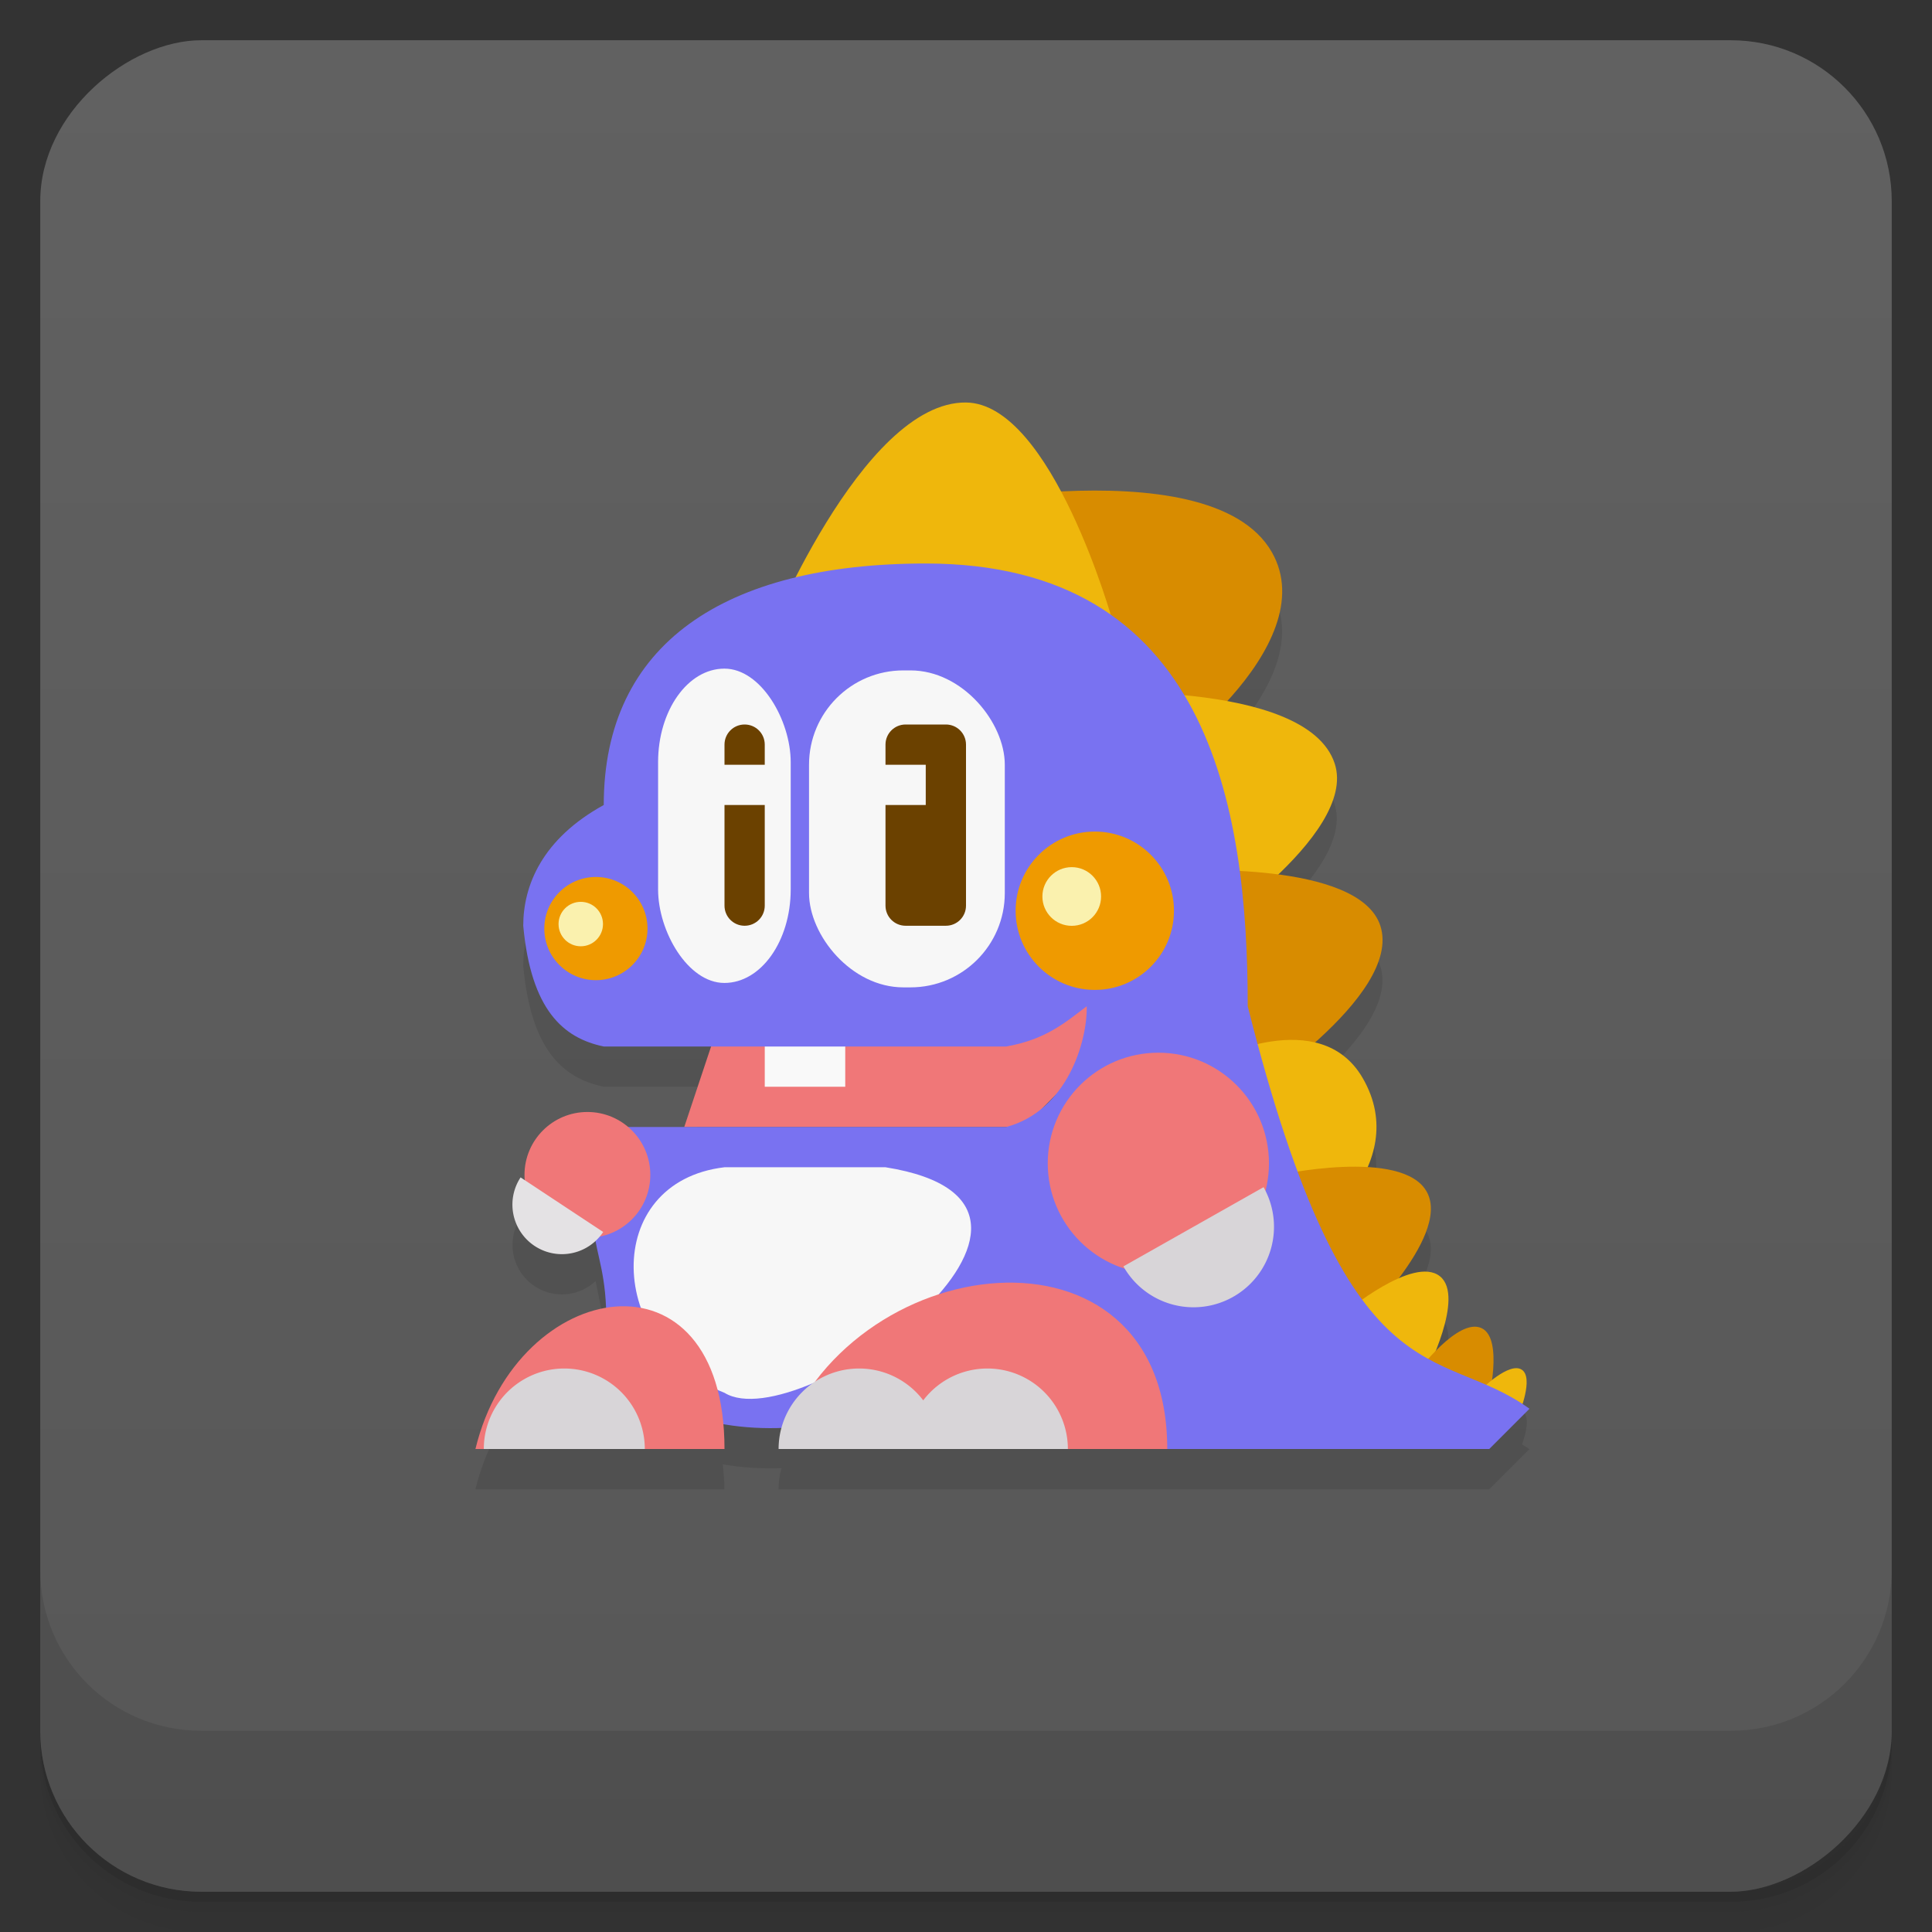 <svg width="48" height="48" version="1.1" viewBox="0 0 48 48" xmlns="http://www.w3.org/2000/svg">
 <rect x="0" y="0" width="48" height="48" fill="#333333" stroke="none"/>
 <defs>
  <linearGradient id="linearGradient4501" x1="-47" x2="-1" y1="2.8779e-15" y2="6.1232e-17" gradientUnits="userSpaceOnUse">
   <stop style="stop-color:#575757" offset="0"/>
   <stop style="stop-color:#616161" offset="1"/>
  </linearGradient>
 </defs>
 <g transform="translate(0 3.949e-5)">
  <path d="m1 43v0.25c0 2.216 1.784 4 4 4h38c2.216 0 4-1.784 4-4v-0.25c0 2.216-1.784 4-4 4h-38c-2.216 0-4-1.784-4-4zm0 0.5v0.5c0 2.216 1.784 4 4 4h38c2.216 0 4-1.784 4-4v-0.5c0 2.216-1.784 4-4 4h-38c-2.216 0-4-1.784-4-4z" style="opacity:.02"/>
  <path d="m1 43.25v0.25c0 2.216 1.784 4 4 4h38c2.216 0 4-1.784 4-4v-0.25c0 2.216-1.784 4-4 4h-38c-2.216 0-4-1.784-4-4z" style="opacity:.05"/>
  <path d="m1 43v0.25c0 2.216 1.784 4 4 4h38c2.216 0 4-1.784 4-4v-0.25c0 2.216-1.784 4-4 4h-38c-2.216 0-4-1.784-4-4z" style="opacity:.1"/>
 </g>
 <rect transform="rotate(-90)" x="-47" y="1" width="46" height="46" rx="4" style="fill:url(#linearGradient4501)"/>
 <g transform="translate(0 3.949e-5)">
  <g transform="translate(0 -1004.4)">
   <path d="m1 1043.4v4c0 2.216 1.784 4 4 4h38c2.216 0 4-1.784 4-4v-4c0 2.216-1.784 4-4 4h-38c-2.216 0-4-1.784-4-4z" style="opacity:.1"/>
  </g>
 </g>
 <path d="m24 11c-1.713-0.017-3.32 2.565-4.23 4.348-3.03 0.728-4.77 2.61-4.77 5.652-1.532 0.843-2 2-2 3 0.192 2.086 0.988 2.79 2 3h2.666l-0.666 2h-1.393c-0.283-0.242-0.642-0.375-1.014-0.375-0.863 0-1.563 0.7-1.563 1.563 0 0.044 2e-3 0.087 6e-3 0.131l-0.1-0.066c-0.242 0.366-0.27 0.834-0.074 1.227s0.587 0.651 1.025 0.678c0.336 0.019 0.665-0.1 0.91-0.33 0.09 0.471 0.215 0.918 0.248 1.68-1.344 0.231-2.743 1.475-3.234 3.494h6.187c0-0.223-0.022-0.42-0.041-0.621 0.486 0.085 0.971 0.112 1.457 0.096-0.047 0.171-0.072 0.348-0.072 0.525h17.656l1-1c-0.061-0.044-0.121-0.078-0.182-0.117 0.088-0.256 0.218-0.7-8e-3 -0.852-0.206-0.138-0.516 0.08-0.748 0.271 0.067-0.485 0.096-1.136-0.25-1.301-0.343-0.163-0.819 0.238-1.166 0.6 0.247-0.599 0.557-1.55 0.129-1.893-0.245-0.196-0.634-0.121-1.027 0.051 0.538-0.711 1.01-1.566 0.707-2.137-0.225-0.429-0.822-0.591-1.479-0.629 0.275-0.642 0.348-1.403-0.123-2.213-0.302-0.52-0.739-0.763-1.203-0.869 0.98-0.871 1.939-1.996 1.645-2.91-0.253-0.787-1.416-1.127-2.551-1.275 0.901-0.862 1.693-1.903 1.412-2.758-0.287-0.873-1.435-1.312-2.684-1.541 0.996-1.08 1.82-2.496 1.127-3.709-0.788-1.379-3.125-1.614-5.252-1.508-0.62-1.163-1.419-2.202-2.348-2.211m2 17.432c-0.02 0.019-0.038 0.04-0.059 0.059z" style="fill-rule:evenodd;opacity:.1"/>
 <path d="m18 25-1 3h8.438l2.969-3-2.406-1.438-4 1.438h-4" style="fill-rule:evenodd;fill:#f07778"/>
 <path d="m31.599 13.719c-1.563-2.736-9.234-0.971-9.237-0.969l5.966 6.364c0.32 0.061 4.606-3.058 3.271-5.395z" style="fill-rule:evenodd;fill:#d88c00"/>
 <path d="m24 10c-2.603-0.026-5 6-5 6l8.646-0.558s-1.512-5.421-3.646-5.442z" style="fill-rule:evenodd;fill:#efb70c"/>
 <path d="m33.16 18.969c0.591 1.796-3.531 4.438-3.531 4.438l-2.969-6.188s5.799-0.381 6.5 1.75z" style="fill-rule:evenodd;fill:#efb70c"/>
 <path d="m29.345 21.633 1.503 5.657s4.01-2.542 3.447-4.287c-0.525-1.629-4.95-1.37-4.95-1.37z" style="fill-rule:evenodd;fill:#d88c00"/>
 <path d="m30.12 26.339 2.298 4.508s2.719-1.859 1.436-4.066c-1.063-1.829-3.734-0.442-3.734-0.442z" style="fill-rule:evenodd;fill:#efb70c"/>
 <path d="m31.676 29.21 1.947 3.811s2.427-2.265 1.833-3.396c-0.593-1.131-3.78-0.416-3.78-0.416z" style="fill-rule:evenodd;fill:#d88c00"/>
 <path d="m33.411 32.615 2.01 1.503s0.987-1.901 0.354-2.409c-0.659-0.528-2.364 0.906-2.364 0.906z" style="fill-rule:evenodd;fill:#efb70c"/>
 <path d="m35.22 34.08 1.748 0.761s0.399-1.578-0.157-1.843c-0.579-0.276-1.591 1.081-1.591 1.081z" style="fill-rule:evenodd;fill:#d88c00"/>
 <path d="m36.797 34.524 0.949 0.589s0.365-0.881 0.064-1.082c-0.312-0.209-1.014 0.493-1.014 0.493z" style="fill-rule:evenodd;fill:#efb70c"/>
 <rect x="19" y="25" width="2" height="2" style="fill:#f9f9f9"/>
 <path d="m37 36 1-1c-2.289-1.655-4.492-0.03-7-10 0-5-1-11-8-11-5 0-8 2-8 6-1.532 0.843-2 2-2 3 0.192 2.086 0.988 2.79 2 3h10c0.986-0.174 1.469-0.599 2-1 0.015 0.876-0.486 2.594-2 3h-10c-0.777 3.483 0.334 2.584 0 6 4 3.214 8 0.233 12 0v2z" style="fill-rule:evenodd;fill:#7972f1"/>
 <rect x="20.1" y="16.656" width="4.864" height="7.875" rx="2.344" ry="2.344" style="fill:#f7f7f7"/>
 <rect x="16.35" y="16.612" width="3.295" height="7.809" rx="1.647" ry="2.324" style="fill:#f7f7f7"/>
 <circle cx="27.2" cy="22.627" r="1.967" style="fill:#ef9a00"/>
 <circle cx="26.627" cy="22.273" r=".729" style="fill:#faf1ae"/>
 <circle cx="14.805" cy="23.07" r="1.282" style="fill:#ef9a00"/>
 <circle cx="14.429" cy="22.958" r=".552" style="fill:#faf1ae"/>
 <path d="m18.5 18c-0.277 0-0.5 0.223-0.5 0.5v0.5h1v-0.5c0-0.277-0.223-0.5-0.5-0.5zm-0.5 2v2.5c0 0.277 0.223 0.5 0.5 0.5s0.5-0.223 0.5-0.5v-2.5z" style="fill:#6b4100"/>
 <path d="m22.5 18c-0.277 0-0.5 0.223-0.5 0.5v0.5h1v1h-1v2.5c0 0.277 0.223 0.5 0.5 0.5h1c0.277 0 0.5-0.223 0.5-0.5v-4c0-0.277-0.223-0.5-0.5-0.5z" style="fill:#6b4100"/>
 <circle cx="28.779" cy="28.902" r="2.748" style="fill:#f07778"/>
 <path d="m18 29h4c5.893 0.938-2.134 6.757-4 5.604-2.946-1.161-3.073-5.239 0-5.604" style="fill-rule:evenodd;fill:#f7f7f7"/>
 <circle cx="14.594" cy="29.19" r="1.563" style="fill:#f07778"/>
 <path d="m14.986 30.608a1.229 1.229 0 0 1 -1.1 0.549 1.229 1.229 0 0 1 -1.025 -0.678 1.229 1.229 0 0 1 0.073 -1.227l1.025 0.678z" style="fill:#e4e2e4"/>
 <path d="m29 36c0-6-8-5-9.625 0z" style="fill-rule:evenodd;fill:#f07778"/>
 <path d="m22.531 36a2 2 0 0 1 1 -1.732 2 2 0 0 1 2 0 2 2 0 0 1 1 1.732h-2z" style="fill:#d8d5d8"/>
 <path d="m19.344 36a2 2 0 0 1 1 -1.732 2 2 0 0 1 2 0 2 2 0 0 1 1 1.732h-2z" style="fill:#d8d5d8"/>
 <path d="m18 36c0-5.148-5.143-4.29-6.188 0z" style="fill-rule:evenodd;fill:#f07778"/>
 <path d="m12.02 36a2 2 0 0 1 1 -1.732 2 2 0 0 1 2 0 2 2 0 0 1 1 1.732h-2z" style="fill:#d8d5d8"/>
 <path d="m31.393 29.495a2 2 0 0 1 -0.018 2 2 2 0 0 1 -1.741 0.984 2 2 0 0 1 -1.723 -1.016l1.741-0.984z" style="fill:#d8d5d8"/>
</svg>

